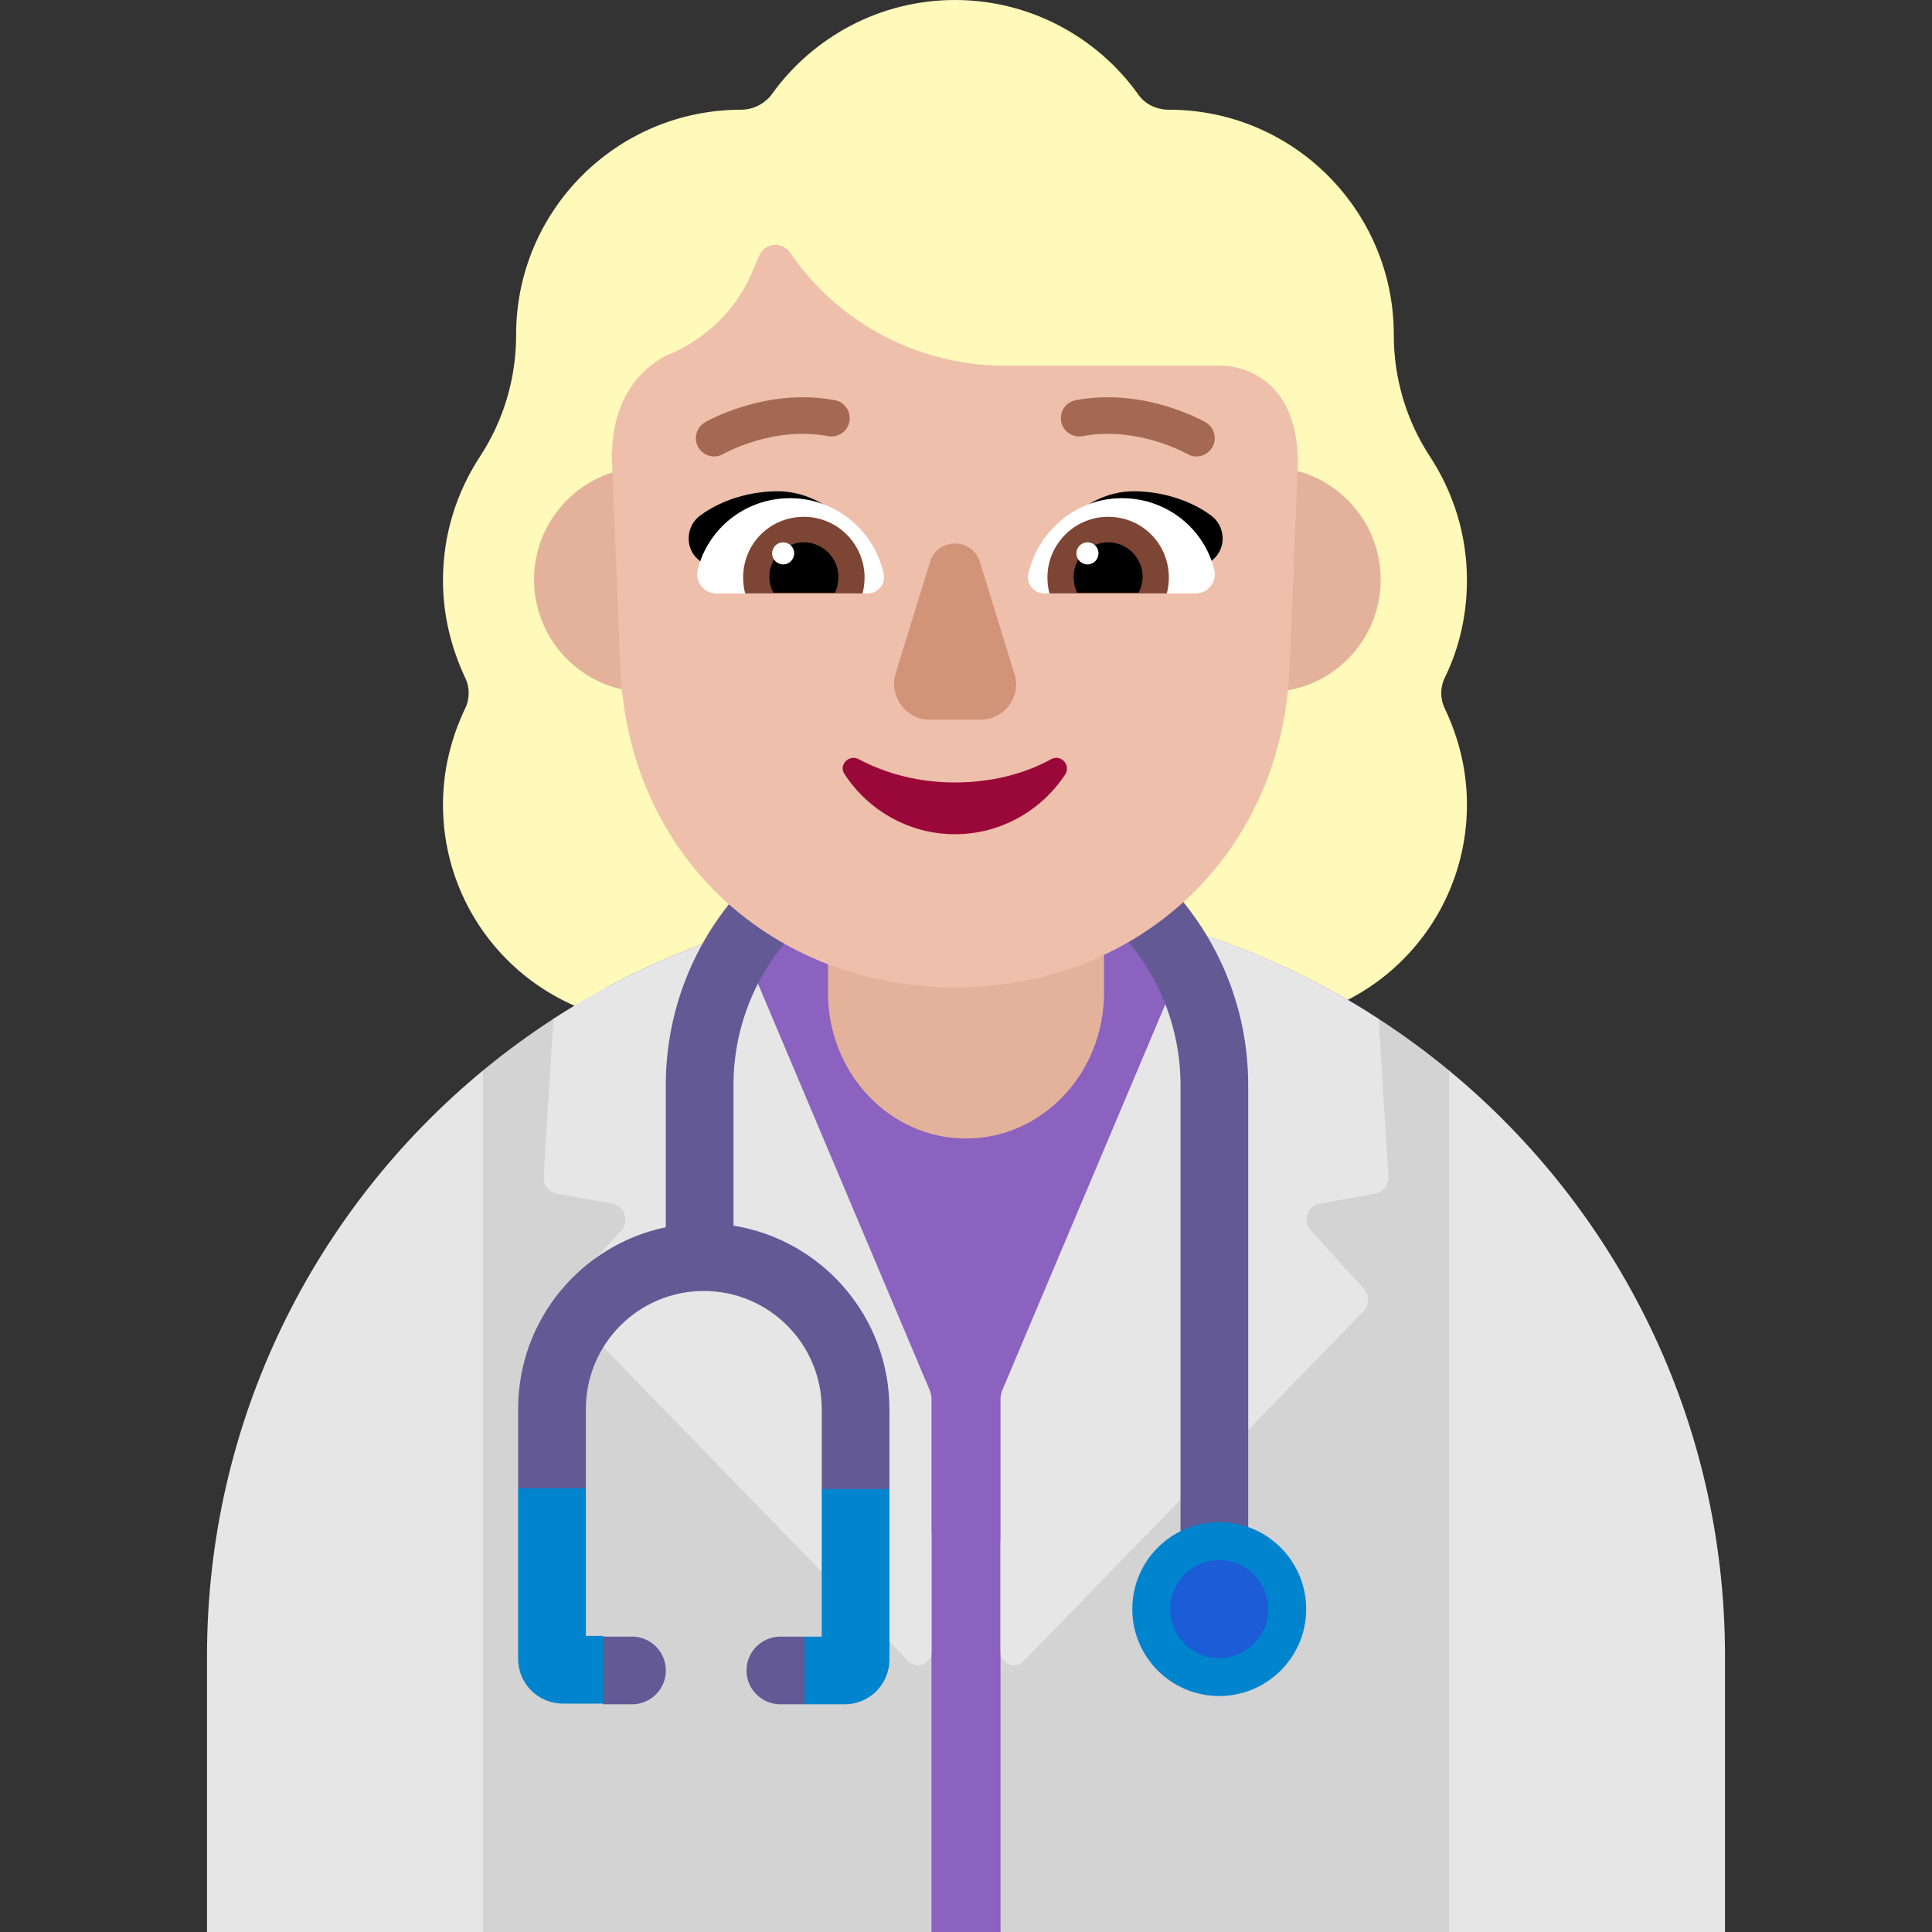 <svg viewBox="2 2 28 28" xmlns="http://www.w3.org/2000/svg">
<rect x="2" y="2" width="28" height="28" fill="#333333" stroke="none"/>
<path d="M22.94 11.82C23.15 11.39 23.26 10.91 23.26 10.41C23.26 9.74 23.06 9.13 22.72 8.61C22.38 8.09 22.2 7.48 22.2 6.86V6.85C22.2 5.05 20.74 3.59 18.94 3.59C18.76 3.59 18.59 3.51 18.49 3.36C17.9 2.54 16.93 2 15.84 2C14.75 2 13.78 2.54 13.19 3.36C13.09 3.5 12.92 3.59 12.74 3.59C10.94 3.59 9.48 5.05 9.48 6.85V6.86C9.48 7.48 9.3 8.09 8.96 8.61C8.62 9.13 8.42 9.74 8.42 10.41C8.42 10.92 8.54 11.39 8.74 11.82C8.81 11.96 8.81 12.13 8.74 12.27C8.54 12.69 8.42 13.16 8.42 13.66C8.42 15.42 9.84 16.84 11.6 16.84H20.08C21.84 16.84 23.26 15.42 23.26 13.66C23.26 13.16 23.14 12.69 22.94 12.27C22.87 12.13 22.87 11.96 22.94 11.82Z" fill="#FFF9BA"/>
<path d="M16 16L10.028 16.761C9.671 16.992 9.327 17.244 9 17.514L8 24L9 30H15.5L16 29.5L16.5 30H23L24 24L23 17.514C22.672 17.243 22.327 16.991 21.968 16.758L16 16Z" fill="#D3D3D3"/>
<path d="M15.5 30H16.5V24.33L21.834 16.673C20.143 15.613 18.143 15 16 15C14.113 15 12.337 15.475 10.785 16.312L15.5 24.2V30Z" fill="#8B62BF"/>
<path d="M10.871 19.443L10.071 19.3C9.949 19.28 9.868 19.167 9.879 19.045L10.021 16.765C10.836 16.236 11.726 15.812 12.671 15.513L15.48 22.162L15.485 22.182C15.493 22.213 15.5 22.24 15.5 22.274V25.943C15.5 26.117 15.287 26.198 15.166 26.076L10.243 21.007C10.152 20.915 10.152 20.772 10.233 20.68L11.003 19.832C11.124 19.699 11.053 19.474 10.871 19.443Z" fill="#E6E6E6"/>
<path d="M19.329 15.513L16.52 22.162L16.515 22.182C16.507 22.213 16.5 22.24 16.5 22.274V25.943C16.5 26.117 16.713 26.198 16.834 26.076L21.757 21.007C21.848 20.915 21.848 20.772 21.767 20.68L20.997 19.832C20.876 19.699 20.947 19.474 21.129 19.443L21.929 19.3C22.051 19.28 22.132 19.168 22.122 19.045L21.979 16.765C21.164 16.236 20.274 15.812 19.329 15.513Z" fill="#E6E6E6"/>
<path d="M23 17.514V30H27V26C27 22.584 25.443 19.532 23 17.514Z" fill="#E6E6E6"/>
<path d="M9 30V17.514C6.557 19.532 5 22.584 5 26V30H9Z" fill="#E6E6E6"/>
<path d="M15.87 14.491C14.081 14.491 12.63 15.941 12.63 17.73V19.763C13.916 19.97 14.89 21.086 14.89 22.42V23.58L14.5 24L13.909 23.58L13.909 22.42C13.909 21.479 13.148 20.71 12.2 20.71C11.259 20.71 10.491 21.472 10.491 22.42V23.57L10 24L9.509 23.57V22.42C9.509 21.118 10.431 20.039 11.649 19.786V17.73C11.649 15.399 13.539 13.509 15.87 13.509C18.201 13.509 20.09 15.399 20.09 17.73V24.85H19.109V17.73C19.109 15.941 17.659 14.491 15.87 14.491Z" fill="#635994"/>
<path d="M10.731 26.7H11.16C11.431 26.7 11.65 26.481 11.65 26.21C11.65 25.939 11.431 25.719 11.16 25.719H10.74L10.354 26.21L10.74 26.691L10.731 26.7Z" fill="#635994"/>
<path d="M13.66 25.719H13.31C13.039 25.719 12.819 25.939 12.819 26.21C12.819 26.481 13.039 26.7 13.31 26.7H13.66L13.909 26.21L13.66 25.719Z" fill="#635994"/>
<path d="M9.509 26.04V23.57H10.491V25.709H10.74V26.69H10.16C9.799 26.69 9.509 26.401 9.509 26.04Z" fill="#0084CE"/>
<path d="M14.89 23.58V26.05C14.89 26.411 14.601 26.7 14.24 26.7H13.66V25.719H13.909V23.58H14.89Z" fill="#0084CE"/>
<path d="M20.93 25.32C20.93 26.016 20.366 26.58 19.67 26.58C18.974 26.58 18.41 26.016 18.41 25.32C18.41 24.624 18.974 24.06 19.67 24.06C20.366 24.06 20.93 24.624 20.93 25.32Z" fill="#0084CE"/>
<path d="M19.67 26.03C20.062 26.03 20.38 25.712 20.38 25.32C20.38 24.928 20.062 24.61 19.67 24.61C19.278 24.61 18.96 24.928 18.96 25.32C18.96 25.712 19.278 26.03 19.67 26.03Z" fill="#1C5CD7"/>
<path d="M13 10.4C13 11.3 12.27 12.03 11.37 12.03C10.47 12.03 9.74 11.3 9.74 10.4C9.74 9.5 10.47 8.77 11.37 8.77C12.27 8.77 13 9.5 13 10.4Z" fill="#E4B29A"/>
<path d="M22.01 10.4C22.01 11.3 21.28 12.03 20.38 12.03C19.48 12.03 18.75 11.3 18.75 10.4C18.75 9.5 19.48 8.77 20.38 8.77C21.28 8.77 22.01 9.5 22.01 10.4Z" fill="#E4B29A"/>
<path d="M16 18.5C14.895 18.5 14 17.555 14 16.388V15H18V16.388C18 17.555 17.105 18.5 16 18.5Z" fill="#E4B29A"/>
<path d="M11.66 7.15C11.43 7.27 10.89 7.63 10.87 8.56C10.87 8.56 10.868 8.56 10.865 8.559L10.99 11.68C11.11 14.45 13.24 16.31 15.84 16.31C18.44 16.31 20.57 14.45 20.69 11.68L20.81 8.685C20.793 7.389 19.879 7.3 19.7 7.3H16.56C15.32 7.3 14.15 6.69 13.45 5.66C13.33 5.49 13.08 5.52 13 5.71L12.92 5.9C12.7 6.45 12.28 6.87 11.76 7.11C11.745 7.115 11.727 7.122 11.71 7.13C11.693 7.138 11.675 7.145 11.66 7.15Z" fill="#EEBFAA"/>
<path d="M13.27 9.12C13.83 9.12 14.29 9.51 14.57 9.94C14.32 10.017 14.076 10.087 13.835 10.155C13.421 10.273 13.013 10.388 12.59 10.54L12.12 10.11C11.92 9.94 11.94 9.62 12.15 9.47C12.46 9.24 12.88 9.12 13.27 9.12Z" fill="black"/>
<path d="M18.43 9.12C17.88 9.12 17.42 9.51 17.14 9.94C17.385 10.016 17.623 10.083 17.858 10.15C18.277 10.27 18.687 10.386 19.11 10.54L19.58 10.11C19.78 9.94 19.76 9.62 19.55 9.47C19.24 9.24 18.82 9.12 18.43 9.12Z" fill="black"/>
<path d="M12.11 10.26C12.26 9.66 12.8 9.22 13.45 9.22C14.12 9.22 14.68 9.7 14.81 10.33C14.83 10.47 14.72 10.6 14.58 10.6H12.38C12.2 10.6 12.07 10.43 12.11 10.26Z" fill="white"/>
<path d="M19.6 10.26C19.45 9.66 18.91 9.22 18.26 9.22C17.59 9.22 17.04 9.7 16.9 10.33C16.88 10.47 16.99 10.6 17.13 10.6H19.33C19.51 10.6 19.64 10.43 19.6 10.26Z" fill="white"/>
<path d="M12.77 10.37C12.77 9.88 13.16 9.49 13.65 9.49C14.14 9.49 14.53 9.89 14.53 10.37C14.53 10.45 14.52 10.53 14.5 10.6H12.8C12.78 10.53 12.77 10.45 12.77 10.37Z" fill="#7D4533"/>
<path d="M18.94 10.37C18.94 9.88 18.55 9.49 18.06 9.49C17.57 9.49 17.18 9.89 17.18 10.37C17.18 10.45 17.19 10.53 17.21 10.6H18.91C18.93 10.53 18.94 10.45 18.94 10.37Z" fill="#7D4533"/>
<path d="M13.65 9.86C13.92 9.86 14.15 10.08 14.15 10.36C14.15 10.45 14.13 10.53 14.1 10.59H13.21C13.17 10.52 13.15 10.44 13.15 10.36C13.15 10.09 13.37 9.86 13.65 9.86Z" fill="black"/>
<path d="M18.06 9.86C17.79 9.86 17.56 10.08 17.56 10.36C17.56 10.45 17.58 10.53 17.61 10.59H18.5C18.54 10.52 18.56 10.44 18.56 10.36C18.56 10.09 18.34 9.86 18.06 9.86Z" fill="black"/>
<path d="M13.51 10.02C13.51 10.108 13.438 10.18 13.35 10.18C13.262 10.18 13.19 10.108 13.19 10.02C13.19 9.931 13.262 9.86 13.35 9.86C13.438 9.86 13.51 9.931 13.51 10.02Z" fill="white"/>
<path d="M17.92 10.02C17.92 10.108 17.849 10.18 17.76 10.18C17.672 10.18 17.6 10.108 17.6 10.02C17.6 9.931 17.672 9.86 17.76 9.86C17.849 9.86 17.92 9.931 17.92 10.02Z" fill="white"/>
<path d="M15.84 13.34C15.33 13.34 14.85 13.22 14.44 13C14.3 12.93 14.15 13.09 14.24 13.22C14.58 13.74 15.17 14.09 15.84 14.09C16.51 14.09 17.1 13.74 17.44 13.22C17.52 13.09 17.38 12.93 17.24 13C16.84 13.22 16.36 13.34 15.84 13.34Z" fill="#990838"/>
<path d="M15.48 10.14L14.98 11.76C14.88 12.09 15.13 12.43 15.47 12.43H16.21C16.56 12.43 16.81 12.09 16.7 11.76L16.2 10.14C16.09 9.79 15.59 9.79 15.48 10.14Z" fill="#D19479"/>
<path d="M12.483 8.579L12.488 8.577C12.492 8.574 12.499 8.571 12.509 8.565C12.528 8.555 12.559 8.54 12.598 8.522C12.677 8.485 12.793 8.438 12.935 8.395C13.221 8.309 13.601 8.246 14.001 8.321C14.145 8.348 14.284 8.253 14.31 8.109C14.337 7.965 14.243 7.826 14.099 7.8C13.589 7.704 13.119 7.786 12.782 7.888C12.613 7.939 12.474 7.995 12.377 8.04C12.329 8.062 12.29 8.082 12.263 8.096C12.249 8.103 12.238 8.109 12.231 8.113L12.221 8.118L12.218 8.12L12.217 8.121C12.091 8.194 12.047 8.357 12.121 8.483C12.195 8.61 12.357 8.653 12.483 8.579Z" fill="#A56953"/>
<path d="M19.569 8.483C19.643 8.357 19.6 8.195 19.473 8.121L19.472 8.12L19.469 8.118L19.459 8.113C19.452 8.109 19.441 8.103 19.427 8.096C19.4 8.082 19.361 8.062 19.313 8.04C19.215 7.995 19.077 7.939 18.908 7.888C18.571 7.786 18.101 7.704 17.591 7.8C17.447 7.826 17.353 7.965 17.379 8.109C17.406 8.253 17.545 8.348 17.689 8.321C18.089 8.246 18.469 8.309 18.755 8.395C18.897 8.438 19.013 8.485 19.092 8.522C19.131 8.54 19.162 8.555 19.181 8.565C19.191 8.571 19.198 8.574 19.203 8.577L19.207 8.579C19.333 8.653 19.495 8.61 19.569 8.483Z" fill="#A56953"/>
</svg>
